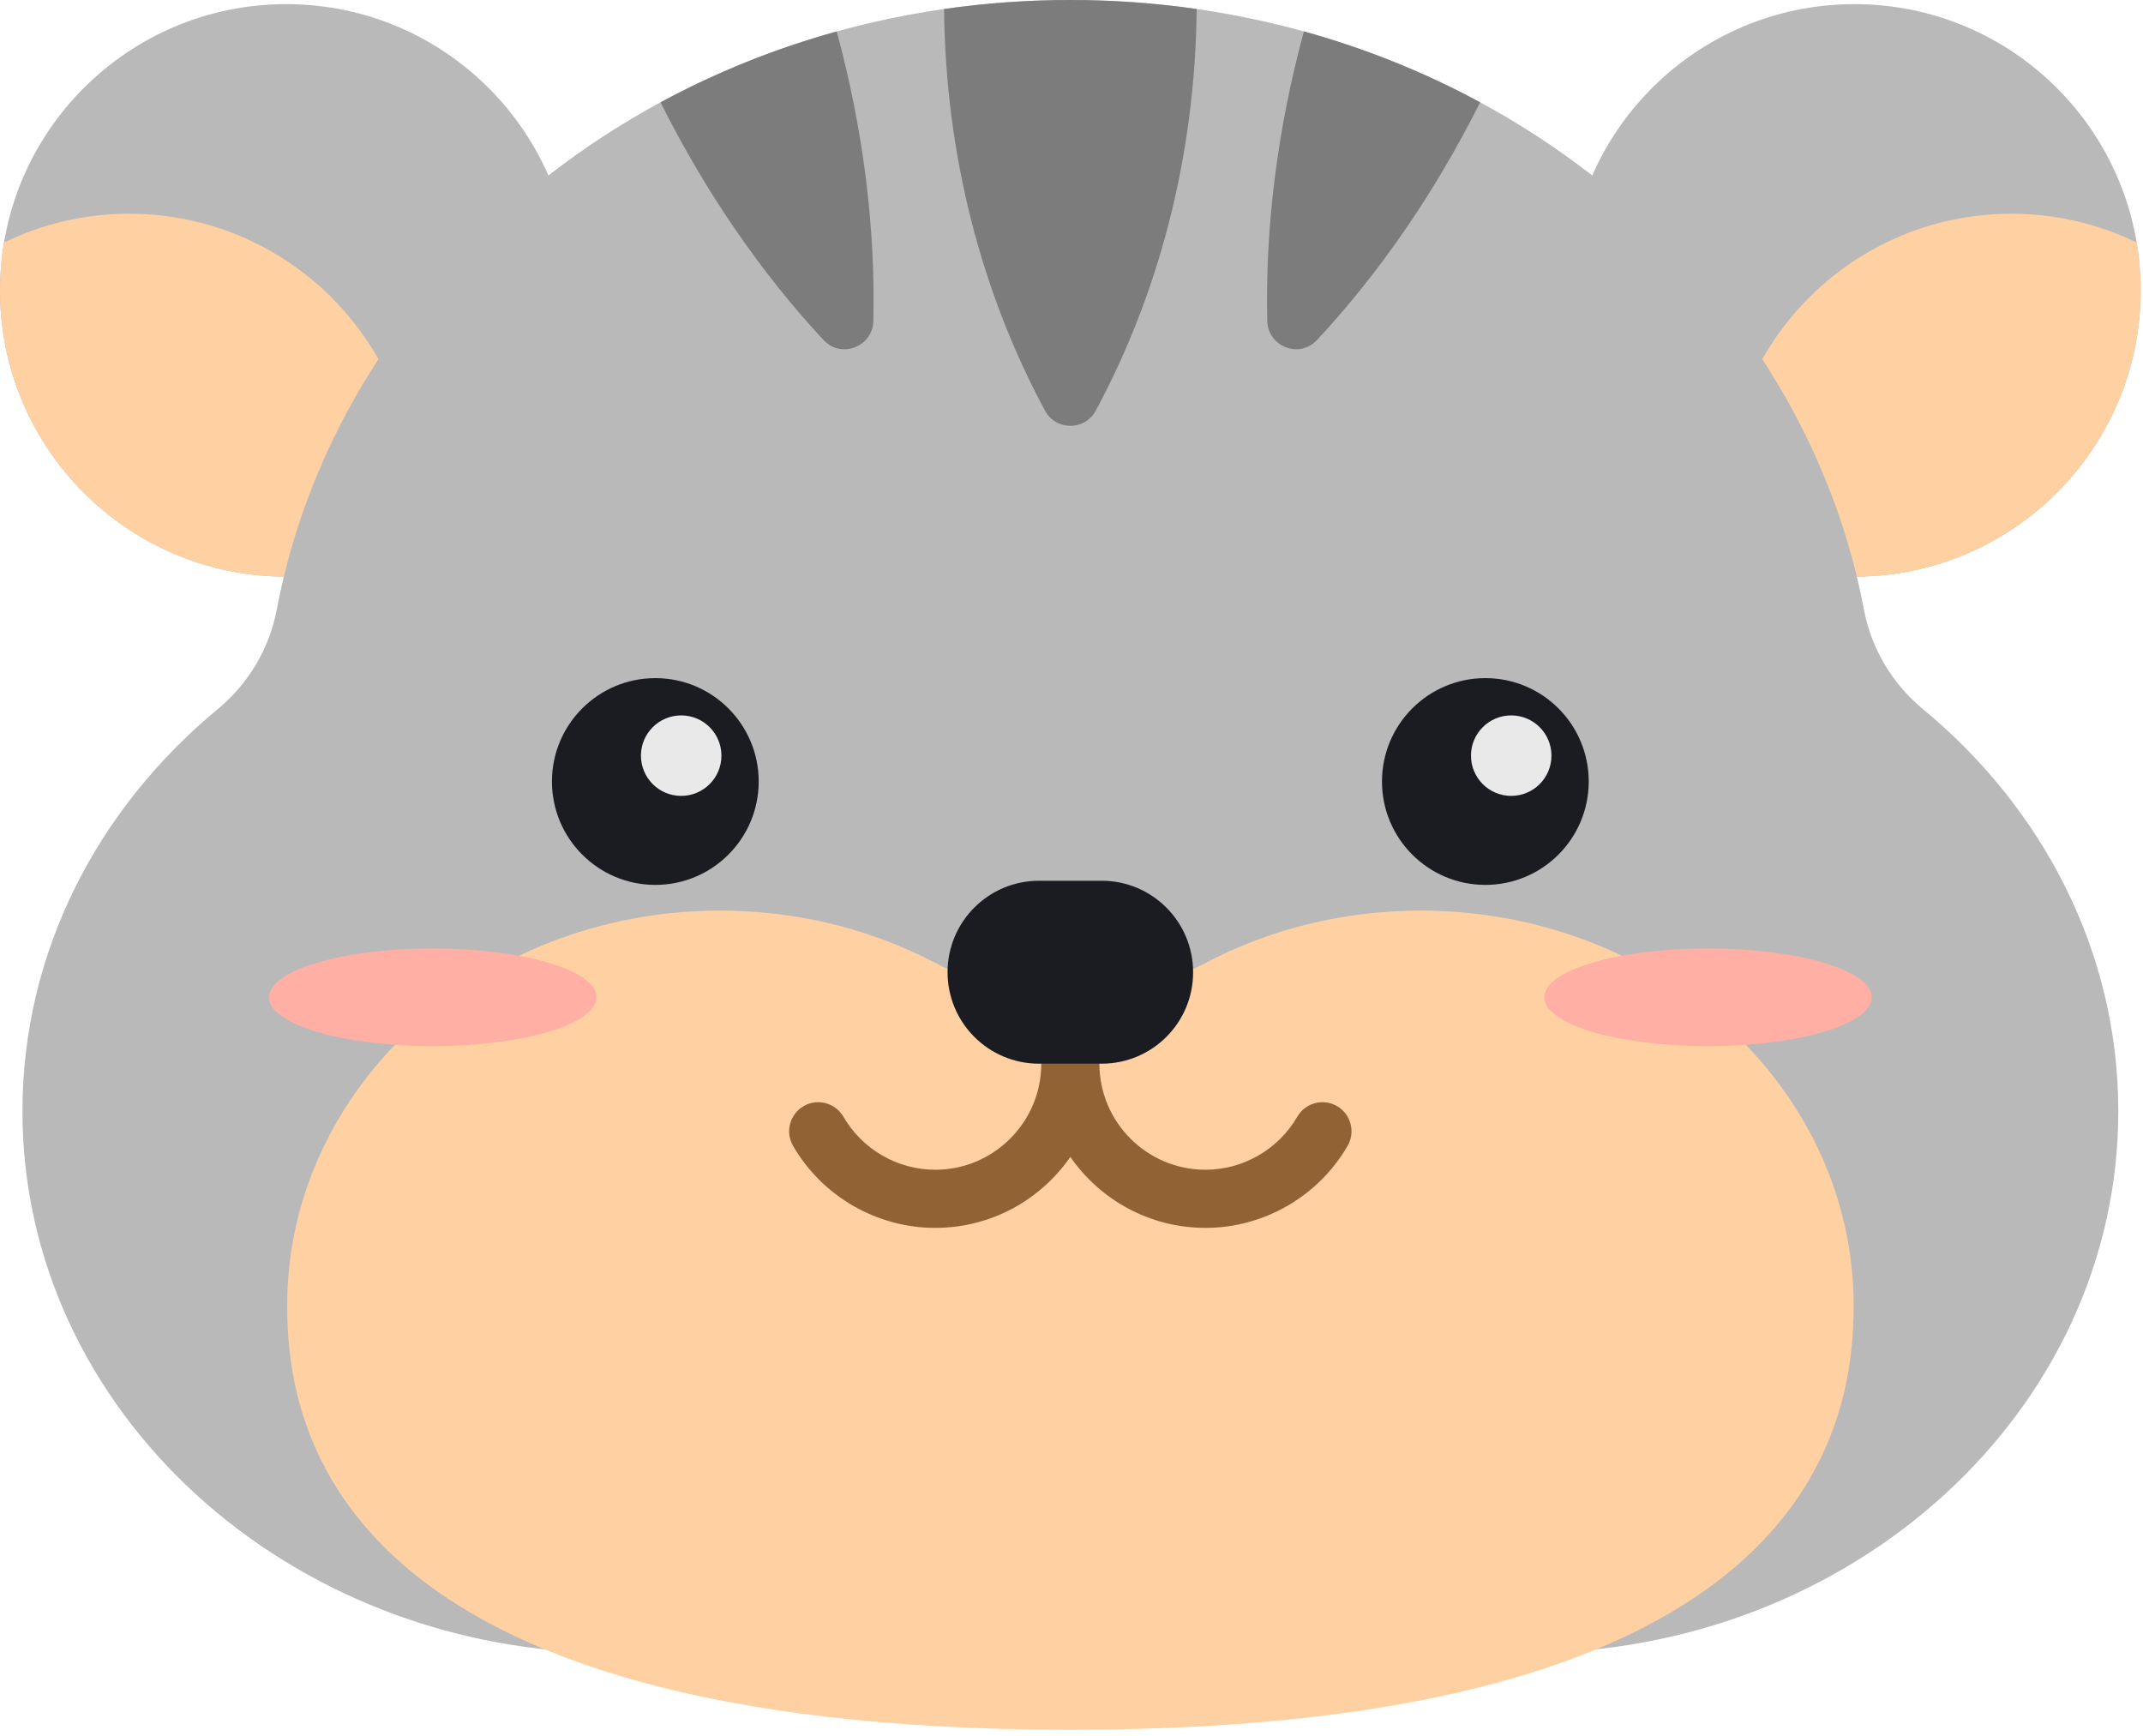 <svg width="295" height="239" viewBox="0 0 295 239" fill="none" xmlns="http://www.w3.org/2000/svg">
<path d="M294.68 39.97C294.68 61.73 277.04 79.37 255.28 79.37C249.11 79.37 243.26 77.94 238.05 75.41C224.92 69.02 215.88 55.55 215.88 39.97C215.88 18.21 233.52 0.57 255.28 0.57C274.81 0.57 291 14.77 294.13 33.38C294.49 35.52 294.68 37.73 294.68 39.97Z" fill="#B9B9B9"/>
<path d="M294.68 39.97C294.68 61.73 277.04 79.37 255.28 79.37C249.11 79.37 243.26 77.94 238.05 75.41C237.69 73.27 237.5 71.07 237.5 68.82C237.5 47.05 255.14 29.42 276.9 29.42C283.08 29.42 288.94 30.85 294.14 33.39C294.49 35.52 294.68 37.73 294.68 39.97Z" fill="#FFD0A1"/>
<path d="M0 39.97C0 61.73 17.64 79.37 39.4 79.37C45.57 79.37 51.42 77.94 56.63 75.41C69.76 69.02 78.8 55.55 78.8 39.97C78.8 18.21 61.16 0.57 39.4 0.57C19.87 0.57 3.68 14.77 0.55 33.38C0.19 35.52 0 37.73 0 39.97Z" fill="#B9B9B9"/>
<path d="M0 39.97C0 61.73 17.64 79.37 39.4 79.37C45.57 79.37 51.42 77.94 56.63 75.41C56.99 73.27 57.18 71.07 57.18 68.82C57.18 47.05 39.54 29.42 17.78 29.42C11.6 29.42 5.74 30.85 0.54 33.39C0.19 35.52 0 37.73 0 39.97Z" fill="#FFD0A1"/>
<path d="M264.7 97.6C260.51 94.13 257.61 89.31 256.6 83.97C247.56 36.27 202.09 0 147.34 0C92.59 0 47.12 36.27 38.08 83.97C37.07 89.31 34.17 94.14 29.98 97.6C13.47 111.25 3.09 130.99 3.09 152.95C3.09 194.15 39.61 227.54 84.66 227.54C100.41 227.54 115.11 223.46 127.58 216.39C139.8 209.46 154.89 209.46 167.11 216.39C179.58 223.46 194.28 227.54 210.03 227.54C255.08 227.54 291.6 194.14 291.6 152.95C291.6 130.99 281.22 111.25 264.7 97.6Z" fill="#B9B9B9"/>
<path d="M195.58 125.34C184.73 125.34 174.56 127.99 165.81 132.61C154.26 138.71 140.44 138.71 128.89 132.61C120.13 127.98 109.96 125.34 99.12 125.34C66.21 125.34 39.53 149.69 39.53 179.74C39.53 197.65 46.96 238.09 147.36 238.09C247.76 238.09 255.17 197.64 255.17 179.74C255.17 149.69 228.49 125.34 195.58 125.34Z" fill="#FFD0A1"/>
<path d="M165.94 169.01C158.24 169.01 151.43 165.14 147.34 159.24C143.26 165.14 136.45 169.01 128.74 169.01C120.7 169.01 113.2 164.68 109.17 157.72C108.06 155.81 108.72 153.36 110.63 152.25C112.54 151.14 114.99 151.8 116.1 153.71C118.71 158.21 123.55 161.01 128.74 161.01C136.79 161.01 143.34 154.46 143.34 146.41C143.34 144.2 145.13 142.41 147.34 142.41C149.55 142.41 151.34 144.2 151.34 146.41C151.34 154.46 157.89 161.01 165.94 161.01C171.13 161.01 175.98 158.21 178.58 153.71C179.69 151.8 182.13 151.14 184.05 152.25C185.96 153.36 186.61 155.8 185.51 157.72C181.47 164.68 173.98 169.01 165.94 169.01Z" fill="#916234"/>
<path d="M151.65 146.41H143.03C136.07 146.41 130.44 140.77 130.44 133.82C130.44 126.86 136.08 121.23 143.03 121.23H151.65C158.61 121.23 164.24 126.87 164.24 133.82C164.25 140.77 158.61 146.41 151.65 146.41Z" fill="#1B1C21"/>
<path d="M90.21 121.8C98.069 121.8 104.44 115.429 104.44 107.57C104.44 99.711 98.069 93.34 90.21 93.34C82.351 93.34 75.98 99.711 75.98 107.57C75.98 115.429 82.351 121.8 90.21 121.8Z" fill="#1B1C21"/>
<path d="M93.77 109.55C96.83 109.55 99.31 107.07 99.31 104.01C99.31 100.95 96.83 98.47 93.77 98.47C90.71 98.47 88.23 100.95 88.23 104.01C88.23 107.07 90.71 109.55 93.77 109.55Z" fill="#E9E9E9"/>
<path d="M204.47 121.8C212.329 121.8 218.7 115.429 218.7 107.57C218.7 99.711 212.329 93.34 204.47 93.34C196.611 93.34 190.24 99.711 190.24 107.57C190.24 115.429 196.611 121.8 204.47 121.8Z" fill="#1B1C21"/>
<path d="M208.03 109.55C211.09 109.55 213.57 107.07 213.57 104.01C213.57 100.95 211.09 98.47 208.03 98.47C204.97 98.47 202.49 100.95 202.49 104.01C202.49 107.07 204.97 109.55 208.03 109.55Z" fill="#E9E9E9"/>
<path d="M164.73 1.24C164.54 21.55 159.48 40.48 150.84 56.52C149.34 59.31 145.35 59.31 143.85 56.52C135.21 40.48 130.15 21.55 129.96 1.24C135.62 0.43 141.43 0 147.35 0C153.26 0 159.07 0.43 164.73 1.24Z" fill="#7C7C7C"/>
<path d="M203.75 14.08C197.49 26.6 189.82 37.64 181.29 46.81C178.88 49.4 174.54 47.72 174.45 44.19C174.15 31.52 175.78 18.01 179.49 4.32C188.07 6.7 196.2 10 203.75 14.08Z" fill="#7C7C7C"/>
<path d="M113.38 46.82C104.85 37.65 97.19 26.61 90.93 14.09C98.48 10 106.62 6.7 115.18 4.33C118.89 18.01 120.52 31.52 120.22 44.2C120.14 47.73 115.79 49.4 113.38 46.82Z" fill="#7C7C7C"/>
<path d="M235.12 143.99C247.569 143.99 257.66 140.981 257.66 137.27C257.66 133.559 247.569 130.55 235.12 130.55C222.672 130.55 212.58 133.559 212.58 137.27C212.58 140.981 222.672 143.99 235.12 143.99Z" fill="#FFAFA4"/>
<path d="M59.57 143.99C72.019 143.99 82.11 140.981 82.11 137.27C82.11 133.559 72.019 130.55 59.57 130.55C47.121 130.55 37.03 133.559 37.03 137.27C37.03 140.981 47.121 143.99 59.57 143.99Z" fill="#FFAFA4"/>
</svg>
